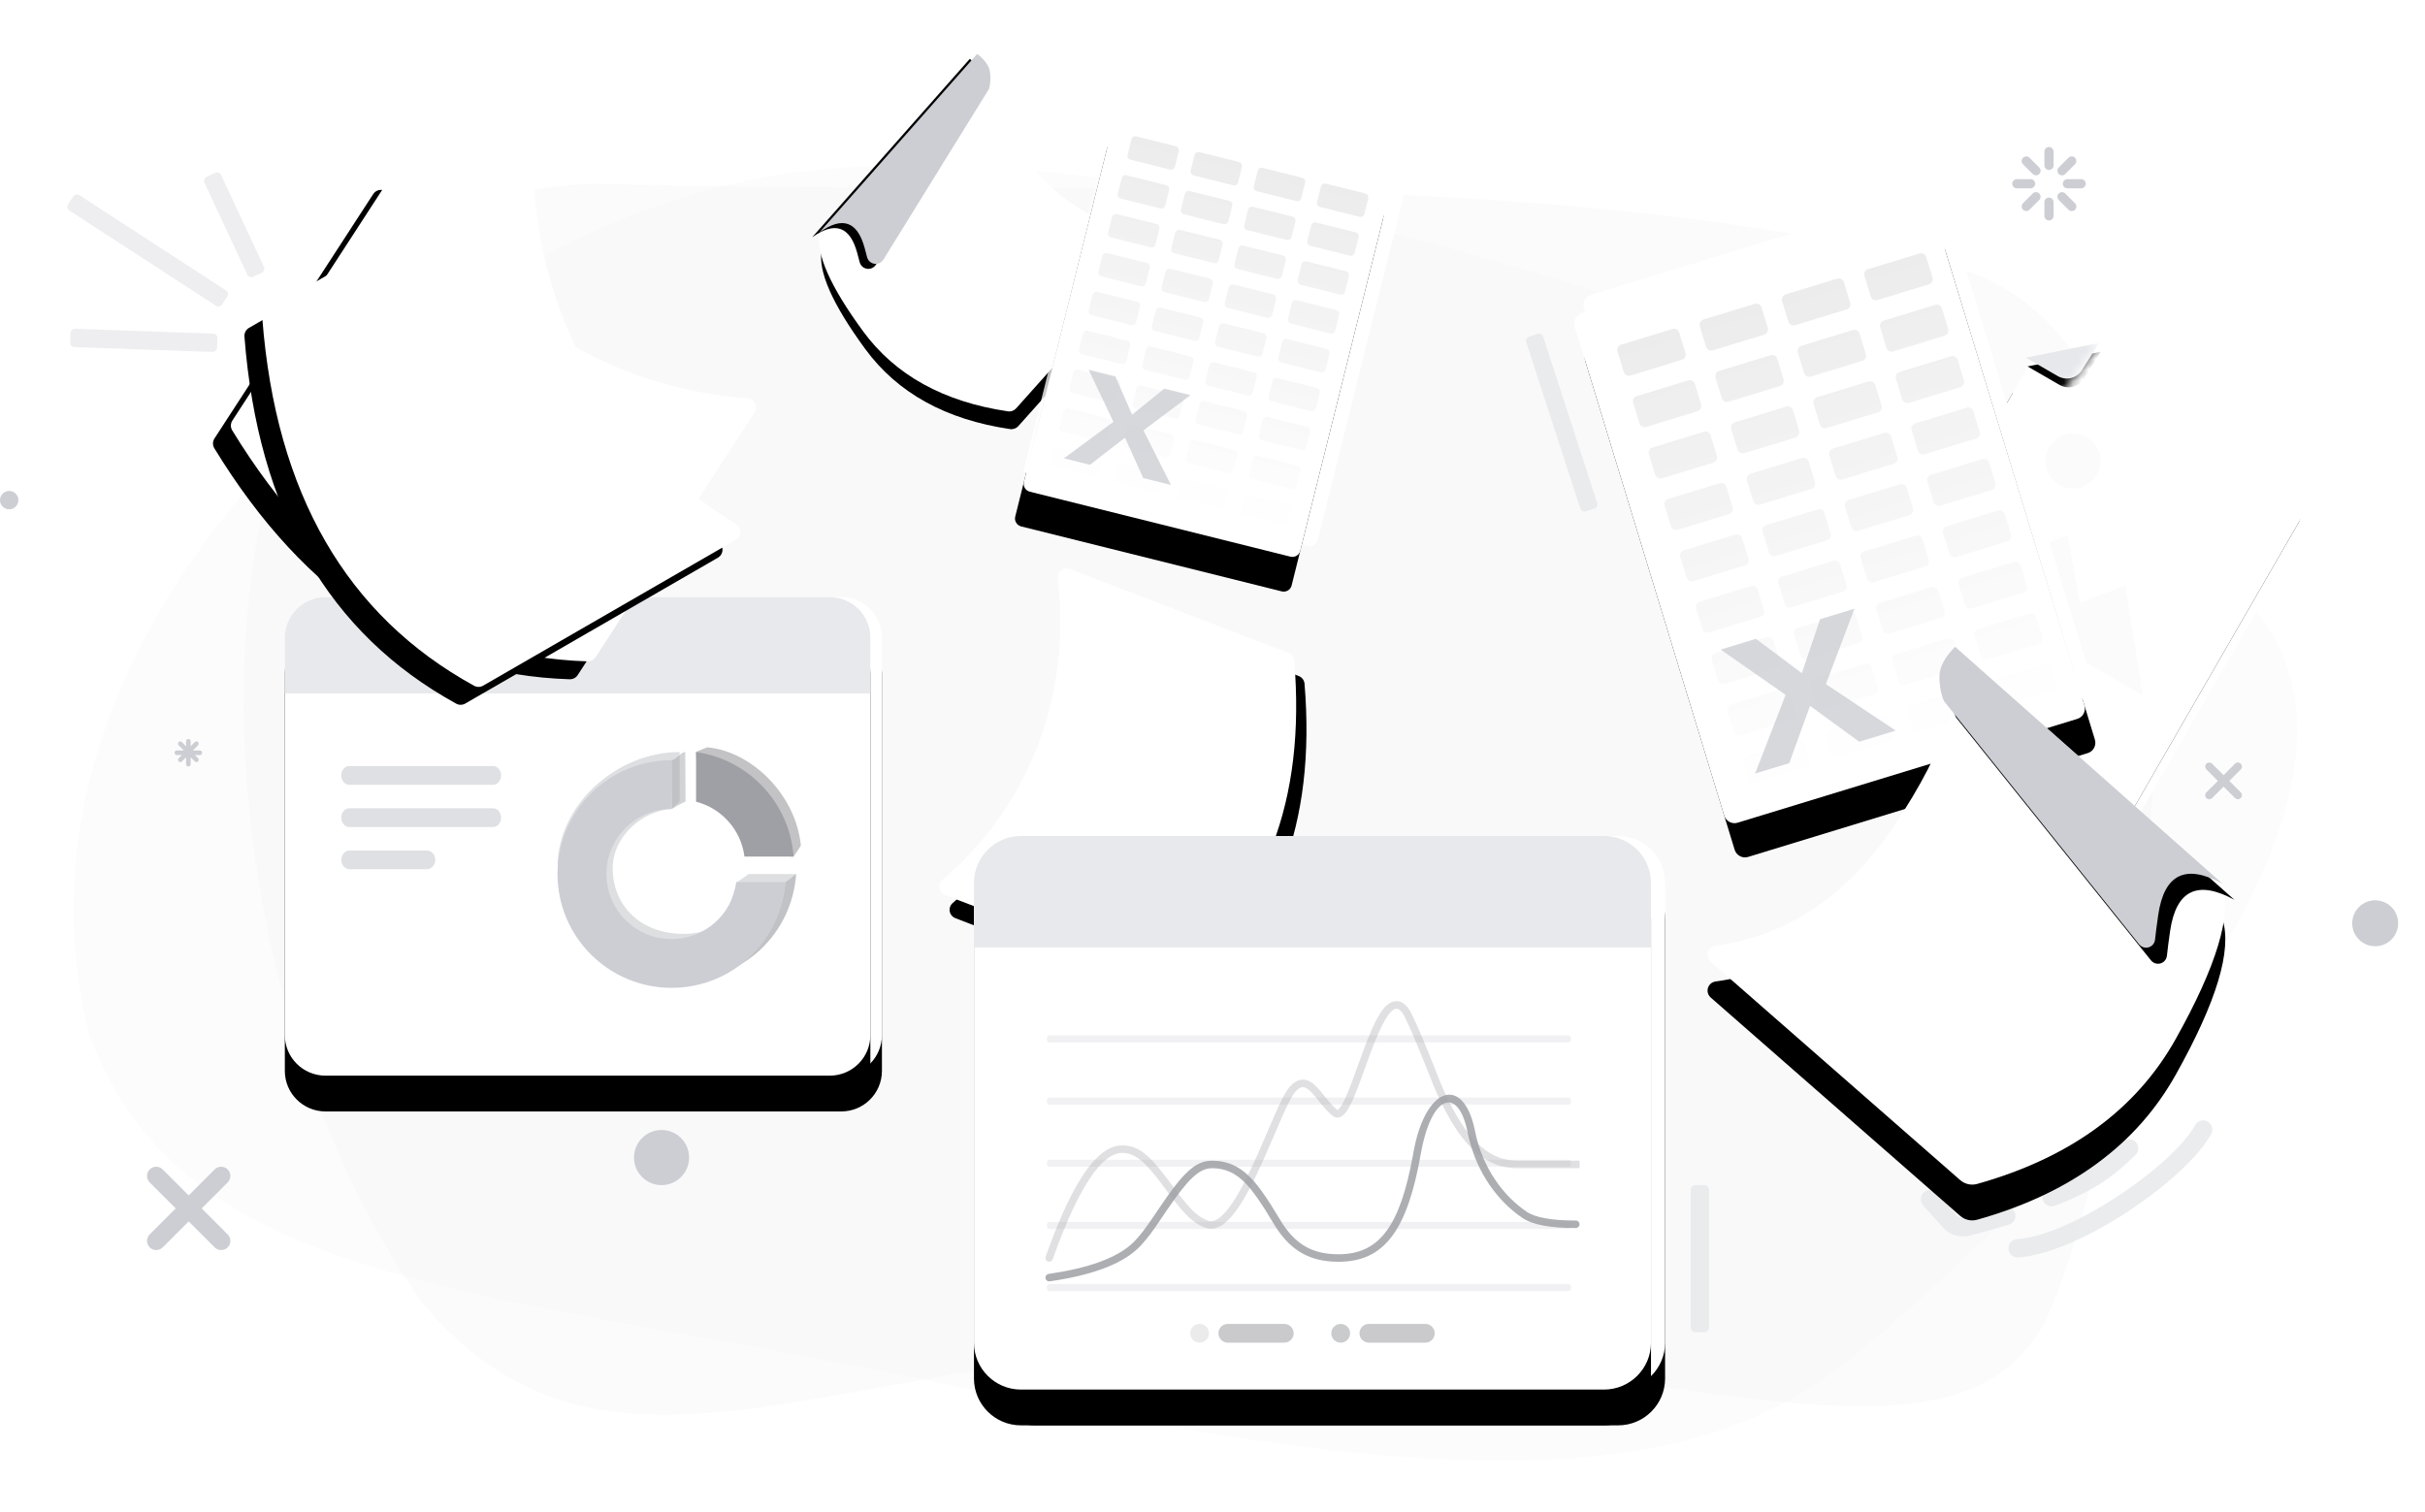 <?xml version="1.0" encoding="UTF-8"?>
<svg width="271px" height="169px" viewBox="0 0 271 169" version="1.1" xmlns="http://www.w3.org/2000/svg" xmlns:xlink="http://www.w3.org/1999/xlink">
    <defs>
        <path d="M21.555,2.86 L41.679,20.666 C42.403,22.936 41.242,26.792 38.194,32.234 C35.222,37.541 30.23,41.159 23.218,43.088 C22.886,43.18 22.529,43.098 22.269,42.871 L2.723,25.761 C2.638,25.686 2.629,25.556 2.704,25.471 C2.739,25.43 2.789,25.405 2.842,25.401 C8.709,24.938 13.518,21.895 17.268,16.273 C21.122,10.494 22.552,6.023 21.555,2.86 Z" id="path-1"></path>
        <filter x="-10.2%" y="-5.0%" width="120.4%" height="119.9%" filterUnits="objectBoundingBox" id="filter-2">
            <feOffset dx="0" dy="2" in="SourceAlpha" result="shadowOffsetOuter1"></feOffset>
            <feGaussianBlur stdDeviation="1" in="shadowOffsetOuter1" result="shadowBlurOuter1"></feGaussianBlur>
            <feColorMatrix values="0 0 0 0 0   0 0 0 0 0   0 0 0 0 0  0 0 0 0.05 0" type="matrix" in="shadowBlurOuter1"></feColorMatrix>
        </filter>
        <path d="M20.998,9.405 L41.444,18.62 L41.444,18.62 C41.896,18.993 42.278,19.487 42.591,20.101 C42.904,20.715 42.891,21.55 42.555,22.608 L16.79,15.926 C19.916,16.01 20.986,14.593 20,11.675 C19.876,11.307 19.757,10.967 19.645,10.654 C19.459,10.135 19.729,9.562 20.249,9.376 C20.493,9.288 20.761,9.299 20.998,9.405 Z" id="path-3"></path>
        <filter x="-17.3%" y="-15.0%" width="126.9%" height="139.0%" filterUnits="objectBoundingBox" id="filter-4">
            <feOffset dx="-1" dy="0" in="SourceAlpha" result="shadowOffsetOuter1"></feOffset>
            <feGaussianBlur stdDeviation="1" in="shadowOffsetOuter1" result="shadowBlurOuter1"></feGaussianBlur>
            <feColorMatrix values="0 0 0 0 0   0 0 0 0 0   0 0 0 0 0  0 0 0 0.07 0" type="matrix" in="shadowBlurOuter1"></feColorMatrix>
        </filter>
        <path d="M2.087,1.852 L32.099,1.852 C32.602,1.852 33.009,2.256 33.009,2.754 L33.009,45.105 C33.009,45.602 32.602,46.006 32.099,46.006 L2.087,46.006 C1.585,46.006 1.177,45.602 1.177,45.105 L1.177,2.754 C1.177,2.256 1.585,1.852 2.087,1.852 Z" id="path-5"></path>
        <filter x="-48.7%" y="-26.0%" width="197.4%" height="170.2%" filterUnits="objectBoundingBox" id="filter-6">
            <feOffset dx="0" dy="4" in="SourceAlpha" result="shadowOffsetOuter1"></feOffset>
            <feGaussianBlur stdDeviation="4.5" in="shadowOffsetOuter1" result="shadowBlurOuter1"></feGaussianBlur>
            <feColorMatrix values="0 0 0 0 0   0 0 0 0 0   0 0 0 0 0  0 0 0 0.07 0" type="matrix" in="shadowBlurOuter1"></feColorMatrix>
        </filter>
        <linearGradient x1="50%" y1="1%" x2="50%" y2="99.324%" id="linearGradient-7">
            <stop stop-color="#FFFFFF" stop-opacity="0" offset="0%"></stop>
            <stop stop-color="#FFFFFF" offset="100%"></stop>
        </linearGradient>
        <linearGradient x1="50%" y1="0%" x2="50%" y2="100%" id="linearGradient-8">
            <stop stop-color="#FFFFFF" offset="0%"></stop>
            <stop stop-color="#FFFFFF" offset="100%"></stop>
        </linearGradient>
        <path d="M115.895,67.77 L142.072,67.77 C142.624,67.77 143.072,68.218 143.072,68.77 C143.072,68.931 143.033,69.09 142.959,69.232 C139.889,75.122 138.354,81.215 138.354,87.511 C138.354,93.776 139.874,99.71 142.914,105.312 C143.177,105.798 142.997,106.405 142.512,106.668 C142.365,106.748 142.201,106.789 142.035,106.789 L115.828,106.789 C115.479,106.789 115.155,106.608 114.974,106.31 C111.571,100.73 109.87,94.779 109.87,88.457 C109.87,82.123 111.578,75.415 114.995,68.335 C115.162,67.99 115.512,67.77 115.895,67.77 Z" id="path-9"></path>
        <filter x="-35.4%" y="-20.5%" width="157.0%" height="151.3%" filterUnits="objectBoundingBox" id="filter-10">
            <feOffset dx="-2" dy="2" in="SourceAlpha" result="shadowOffsetOuter1"></feOffset>
            <feGaussianBlur stdDeviation="3" in="shadowOffsetOuter1" result="shadowBlurOuter1"></feGaussianBlur>
            <feColorMatrix values="0 0 0 0 0   0 0 0 0 0   0 0 0 0 0  0 0 0 0.05 0" type="matrix" in="shadowBlurOuter1"></feColorMatrix>
        </filter>
        <path d="M5.837,0 L62.183,0 C64.693,0 66.727,2.029 66.727,4.532 C66.727,7.378 66.727,9.455 66.727,10.764 C66.727,19.326 66.727,32.054 66.727,48.95 C66.727,51.453 64.693,53.482 62.183,53.482 L5.837,53.482 C3.327,53.482 1.293,51.453 1.293,48.95 C1.293,31.903 1.293,19.174 1.293,10.764 C1.293,9.304 1.293,7.227 1.293,4.532 C1.293,2.029 3.327,0 5.837,0 Z" id="path-11"></path>
        <filter x="-23.7%" y="-21.5%" width="147.4%" height="158.0%" filterUnits="objectBoundingBox" id="filter-12">
            <feOffset dx="0" dy="4" in="SourceAlpha" result="shadowOffsetOuter1"></feOffset>
            <feGaussianBlur stdDeviation="4.5" in="shadowOffsetOuter1" result="shadowBlurOuter1"></feGaussianBlur>
            <feColorMatrix values="0 0 0 0 0   0 0 0 0 0   0 0 0 0 0  0 0 0 0.07 0" type="matrix" in="shadowBlurOuter1"></feColorMatrix>
        </filter>
        <path d="M4.544,0 L60.891,0 C63.4,0 65.435,2.029 65.435,4.532 C65.435,7.378 65.435,9.455 65.435,10.764 C65.435,19.326 65.435,32.054 65.435,48.95 C65.435,51.453 63.4,53.482 60.891,53.482 L4.544,53.482 C2.034,53.482 0,51.453 0,48.95 C0,31.903 0,19.174 0,10.764 C0,9.304 0,7.227 0,4.532 C0,2.029 2.034,0 4.544,0 Z" id="path-13"></path>
        <filter x="-23.7%" y="-21.5%" width="147.4%" height="158.0%" filterUnits="objectBoundingBox" id="filter-14">
            <feOffset dx="0" dy="4" in="SourceAlpha" result="shadowOffsetOuter1"></feOffset>
            <feGaussianBlur stdDeviation="4.5" in="shadowOffsetOuter1" result="shadowBlurOuter1"></feGaussianBlur>
            <feColorMatrix values="0 0 0 0 0   0 0 0 0 0   0 0 0 0 0  0 0 0 0.07 0" type="matrix" in="shadowBlurOuter1"></feColorMatrix>
        </filter>
        <path d="M7.431,1.15 L34.178,1.15 C35.283,1.15 36.178,2.045 36.178,3.15 L36.178,47.41 C36.178,48.515 35.283,49.41 34.178,49.41 L3.266,49.41 C2.162,49.41 1.266,48.515 1.266,47.41 L1.266,6.621 L1.266,6.621 L7.431,1.15 Z" id="path-15"></path>
        <filter x="-44.4%" y="-23.8%" width="188.8%" height="164.2%" filterUnits="objectBoundingBox" id="filter-17">
            <feOffset dx="0" dy="4" in="SourceAlpha" result="shadowOffsetOuter1"></feOffset>
            <feGaussianBlur stdDeviation="4.5" in="shadowOffsetOuter1" result="shadowBlurOuter1"></feGaussianBlur>
            <feColorMatrix values="0 0 0 0 0   0 0 0 0 0   0 0 0 0 0  0 0 0 0.07 0" type="matrix" in="shadowBlurOuter1"></feColorMatrix>
        </filter>
        <path d="M6.049,4.434 L9.168,7.145 L9.168,7.145 L0.827,7.191 L3.277,4.575 C4.013,3.791 5.237,3.728 6.049,4.434 Z" id="path-18"></path>
        <filter x="-6.0%" y="-18.1%" width="112.0%" height="130.5%" filterUnits="objectBoundingBox" id="filter-19">
            <feOffset dx="0" dy="-1" in="SourceAlpha" result="shadowOffsetOuter1"></feOffset>
            <feColorMatrix values="0 0 0 0 0   0 0 0 0 0   0 0 0 0 0  0 0 0 0.02 0" type="matrix" in="shadowOffsetOuter1"></feColorMatrix>
        </filter>
        <path d="M1.662,2.134 L41.356,2.134 C42.02,2.134 42.558,2.678 42.558,3.349 L42.558,60.474 C42.558,61.145 42.02,61.689 41.356,61.689 L1.662,61.689 C0.997,61.689 0.459,61.145 0.459,60.474 L0.459,3.349 C0.459,2.678 0.997,2.134 1.662,2.134 Z" id="path-20"></path>
        <filter x="-36.8%" y="-19.3%" width="173.6%" height="152.1%" filterUnits="objectBoundingBox" id="filter-21">
            <feOffset dx="0" dy="4" in="SourceAlpha" result="shadowOffsetOuter1"></feOffset>
            <feGaussianBlur stdDeviation="4.5" in="shadowOffsetOuter1" result="shadowBlurOuter1"></feGaussianBlur>
            <feColorMatrix values="0 0 0 0 0   0 0 0 0 0   0 0 0 0 0  0 0 0 0.07 0" type="matrix" in="shadowBlurOuter1"></feColorMatrix>
        </filter>
        <linearGradient x1="50%" y1="1%" x2="50%" y2="99.324%" id="linearGradient-22">
            <stop stop-color="#FFFFFF" stop-opacity="0" offset="0%"></stop>
            <stop stop-color="#FFFFFF" offset="100%"></stop>
        </linearGradient>
        <path d="M6.83,0 L71.981,0 C74.883,0 77.235,2.348 77.235,5.243 C77.235,8.535 77.235,10.938 77.235,12.453 C77.235,22.357 77.235,37.082 77.235,56.628 C77.235,59.524 74.883,61.871 71.981,61.871 L6.83,61.871 C3.929,61.871 1.576,59.524 1.576,56.628 C1.576,36.907 1.576,22.182 1.576,12.453 C1.576,10.763 1.576,8.36 1.576,5.243 C1.576,2.348 3.929,0 6.83,0 Z" id="path-23"></path>
        <filter x="-20.5%" y="-18.6%" width="141.0%" height="150.1%" filterUnits="objectBoundingBox" id="filter-24">
            <feOffset dx="0" dy="4" in="SourceAlpha" result="shadowOffsetOuter1"></feOffset>
            <feGaussianBlur stdDeviation="4.5" in="shadowOffsetOuter1" result="shadowBlurOuter1"></feGaussianBlur>
            <feColorMatrix values="0 0 0 0 0   0 0 0 0 0   0 0 0 0 0  0 0 0 0.07 0" type="matrix" in="shadowBlurOuter1"></feColorMatrix>
        </filter>
        <path d="M5.254,0 L70.405,0 C73.307,0 75.659,2.348 75.659,5.243 C75.659,8.535 75.659,10.938 75.659,12.453 C75.659,22.357 75.659,37.082 75.659,56.628 C75.659,59.524 73.307,61.871 70.405,61.871 L5.254,61.871 C2.352,61.871 0,59.524 0,56.628 C0,36.907 0,22.182 0,12.453 C0,10.763 0,8.36 0,5.243 C0,2.348 2.352,0 5.254,0 Z" id="path-25"></path>
        <filter x="-20.5%" y="-18.6%" width="141.0%" height="150.1%" filterUnits="objectBoundingBox" id="filter-26">
            <feOffset dx="0" dy="4" in="SourceAlpha" result="shadowOffsetOuter1"></feOffset>
            <feGaussianBlur stdDeviation="4.5" in="shadowOffsetOuter1" result="shadowBlurOuter1"></feGaussianBlur>
            <feColorMatrix values="0 0 0 0 0   0 0 0 0 0   0 0 0 0 0  0 0 0 0.07 0" type="matrix" in="shadowBlurOuter1"></feColorMatrix>
        </filter>
        <linearGradient x1="50%" y1="0%" x2="50%" y2="100%" id="linearGradient-27">
            <stop stop-color="#FFFFFF" offset="0%"></stop>
            <stop stop-color="#FFFFFF" offset="100%"></stop>
        </linearGradient>
        <path d="M4.404,29.553 L22.147,2.232 C22.456,1.756 23.092,1.621 23.567,1.93 C23.706,2.02 23.821,2.143 23.903,2.287 C28.007,9.572 33.384,15.374 40.034,19.693 C46.656,23.993 53.97,26.451 61.974,27.067 C62.539,27.111 62.962,27.604 62.919,28.17 C62.906,28.341 62.85,28.506 62.756,28.65 L44.997,55.997 C44.801,56.298 44.463,56.475 44.104,56.465 C35.973,56.21 28.601,53.935 21.986,49.64 C15.36,45.337 9.495,39.006 4.389,30.647 C4.183,30.31 4.189,29.884 4.404,29.553 Z" id="path-28"></path>
        <filter x="-20.4%" y="-14.6%" width="134.1%" height="136.6%" filterUnits="objectBoundingBox" id="filter-29">
            <feOffset dx="-2" dy="2" in="SourceAlpha" result="shadowOffsetOuter1"></feOffset>
            <feGaussianBlur stdDeviation="3" in="shadowOffsetOuter1" result="shadowBlurOuter1"></feGaussianBlur>
            <feColorMatrix values="0 0 0 0 0   0 0 0 0 0   0 0 0 0 0  0 0 0 0.05 0" type="matrix" in="shadowBlurOuter1"></feColorMatrix>
        </filter>
        <linearGradient x1="50%" y1="0%" x2="50%" y2="100%" id="linearGradient-30">
            <stop stop-color="#FFFFFF" offset="0%"></stop>
            <stop stop-color="#FFFFFF" offset="100%"></stop>
        </linearGradient>
        <path d="M8.264,17.191 L36.477,0.902 C36.968,0.619 37.596,0.787 37.879,1.278 C37.962,1.422 38.009,1.583 38.016,1.749 C38.365,10.103 40.522,17.714 44.487,24.58 C48.435,31.419 53.835,36.929 60.688,41.112 C61.172,41.407 61.325,42.039 61.029,42.523 C60.94,42.67 60.815,42.792 60.666,42.878 L32.427,59.181 C32.116,59.361 31.734,59.365 31.419,59.192 C24.291,55.274 18.754,49.9 14.811,43.07 C10.861,36.228 8.508,27.924 7.754,18.159 C7.724,17.765 7.922,17.388 8.264,17.191 Z" id="path-31"></path>
        <filter x="-22.5%" y="-13.7%" width="137.4%" height="134.2%" filterUnits="objectBoundingBox" id="filter-32">
            <feOffset dx="-2" dy="2" in="SourceAlpha" result="shadowOffsetOuter1"></feOffset>
            <feGaussianBlur stdDeviation="3" in="shadowOffsetOuter1" result="shadowBlurOuter1"></feGaussianBlur>
            <feColorMatrix values="0 0 0 0 0   0 0 0 0 0   0 0 0 0 0  0 0 0 0.05 0" type="matrix" in="shadowBlurOuter1"></feColorMatrix>
        </filter>
        <path d="M32.333,4.291 L62.518,30.998 C63.605,34.405 61.863,40.189 57.291,48.351 C52.872,56.241 45.476,61.643 35.104,64.556 C34.435,64.744 33.718,64.581 33.196,64.124 L5.319,39.721 C4.892,39.348 4.849,38.699 5.223,38.272 C5.386,38.086 5.611,37.965 5.857,37.931 C13.939,36.835 20.62,32.328 25.902,24.409 C31.684,15.741 33.827,9.035 32.333,4.291 Z" id="path-33"></path>
        <filter x="-26.8%" y="-19.1%" width="153.6%" height="151.4%" filterUnits="objectBoundingBox" id="filter-34">
            <feOffset dx="0" dy="4" in="SourceAlpha" result="shadowOffsetOuter1"></feOffset>
            <feGaussianBlur stdDeviation="4.5" in="shadowOffsetOuter1" result="shadowBlurOuter1"></feGaussianBlur>
            <feColorMatrix values="0 0 0 0 0   0 0 0 0 0   0 0 0 0 0  0 0 0 0.05 0" type="matrix" in="shadowBlurOuter1"></feColorMatrix>
        </filter>
        <path d="M30.408,13.618 L62.166,27.93 L62.166,27.93 C62.844,28.49 63.417,29.231 63.886,30.151 C64.355,31.072 64.337,32.326 63.832,33.912 L25.185,23.888 C29.874,24.015 31.479,21.89 30,17.512 C29.656,16.496 29.344,15.621 29.063,14.887 C28.866,14.371 29.125,13.793 29.64,13.595 C29.889,13.5 30.166,13.508 30.408,13.618 Z" id="path-35"></path>
        <filter x="-19.2%" y="-22.7%" width="128.2%" height="143.3%" filterUnits="objectBoundingBox" id="filter-36">
            <feOffset dx="-2" dy="-1" in="SourceAlpha" result="shadowOffsetOuter1"></feOffset>
            <feGaussianBlur stdDeviation="1.5" in="shadowOffsetOuter1" result="shadowBlurOuter1"></feGaussianBlur>
            <feColorMatrix values="0 0 0 0 0   0 0 0 0 0   0 0 0 0 0  0 0 0 0.07 0" type="matrix" in="shadowBlurOuter1"></feColorMatrix>
        </filter>
    </defs>
    <g id="In-App-generic-empty-states" stroke="none" stroke-width="1" fill="none" fill-rule="evenodd">
        <g id="Generic-Empty-State_Too-much-data-" transform="translate(-83, -598)">
            <g id="Bright" transform="translate(81, 71)">
                <g id="Too-much-data_M" transform="translate(0, 486)">
                    <g id="Too-much-data_M-drawing" transform="translate(2, 41)">
                        <path d="M68.325,20.556 C118.013,22.037 170.235,18.085 217.723,29.704 C254.6,38.727 238.406,123.416 229.388,145.841 C220.37,168.267 185.008,150.506 139.5,150.506 C93.993,150.506 68.325,170.441 47.358,145.841 C17.02,103.244 18.637,19.074 68.325,20.556 Z" id="Rectangle" fill="#CCCED3" opacity="0.08"></path>
                        <path d="M89.203,19.209 C128.722,14.272 201.44,35.133 245.646,62.706 C279.973,84.116 225.218,137.504 205.553,152.802 C185.888,168.1 154.277,164.86 103.969,154.349 C53.662,143.837 20.626,144.16 10.016,115.755 C-2.131,68.818 49.685,24.146 89.203,19.209 Z" id="Rectangle-Copy" fill="#F1F2F5" opacity="0.22"></path>
                        <g id="Decorations" transform="translate(0, 16.429)">
                            <circle id="Oval" fill="#CCCED3" cx="265.433" cy="86.766" r="2.567"></circle>
                            <circle id="Oval-Copy-2" fill="#CCCED3" cx="146.322" cy="79.002" r="1.54"></circle>
                            <path d="M174.033,20.536 L175.022,20.536 C175.298,20.536 175.522,20.76 175.522,21.036 L175.522,40.573 C175.522,40.849 175.298,41.073 175.022,41.073 L174.033,41.073 C173.756,41.073 173.533,40.849 173.533,40.573 L173.533,21.036 C173.533,20.76 173.756,20.536 174.033,20.536 Z" id="Rectangle-Copy-6" fill="#CCCED3" opacity="0.339" transform="translate(174.527, 30.805) scale(-1, 1) rotate(18) translate(-174.527, -30.805) "></path>
                            <rect id="Rectangle-Copy-5" fill="#CCCED3" opacity="0.339" x="188.935" y="116.031" width="2.054" height="16.429" rx="0.5"></rect>
                            <circle id="Oval-Copy-3" fill="#CCCED3" cx="1.027" cy="39.47" r="1.027"></circle>
                            <circle id="Oval-Copy-4" fill="#CCCED3" cx="208.444" cy="98.575" r="1.027"></circle>
                            <circle id="Oval-Copy" fill="#CCCED3" cx="73.931" cy="112.95" r="3.08"></circle>
                            <g id="corner-llines" opacity="0.34" transform="translate(17.969, 13.862) rotate(-13) translate(-17.969, -13.862) translate(6.161, 3.08)" fill="#CCCED3">
                                <path d="M20.437,1.432 L21.49,1.432 C21.766,1.432 21.99,1.656 21.99,1.932 L21.99,13.254 C21.99,13.53 21.766,13.754 21.49,13.754 L20.437,13.754 C20.16,13.754 19.937,13.53 19.937,13.254 L19.937,1.932 C19.937,1.656 20.16,1.432 20.437,1.432 Z" id="Rectangle-Copy" transform="translate(20.963, 7.593) rotate(-12) translate(-20.963, -7.593) "></path>
                                <path d="M10.368,-2.054 L11.422,-2.054 C11.698,-2.054 11.922,-1.83 11.922,-1.554 L11.922,17.983 C11.922,18.259 11.698,18.483 11.422,18.483 L10.368,18.483 C10.092,18.483 9.868,18.259 9.868,17.983 L9.868,-1.554 C9.868,-1.83 10.092,-2.054 10.368,-2.054 Z" id="Rectangle-Copy-2" transform="translate(10.895, 8.215) rotate(-44) translate(-10.895, -8.215) "></path>
                                <path d="M7.688,9.692 L8.741,9.692 C9.018,9.692 9.241,9.916 9.241,10.192 L9.241,25.621 C9.241,25.897 9.018,26.121 8.741,26.121 L7.688,26.121 C7.412,26.121 7.188,25.897 7.188,25.621 L7.188,10.192 C7.188,9.916 7.412,9.692 7.688,9.692 Z" id="Rectangle-Copy-4" transform="translate(8.215, 17.906) rotate(-75) translate(-8.215, -17.906) "></path>
                            </g>
                            <path d="M16.73,114.278 C17.1,113.908 17.682,113.879 18.085,114.192 L18.182,114.278 L21.086,117.181 L23.991,114.278 C24.392,113.877 25.042,113.877 25.443,114.278 C25.844,114.679 25.844,115.329 25.443,115.73 L22.539,118.634 L25.443,121.538 C25.813,121.909 25.841,122.491 25.528,122.894 L25.443,122.991 C25.073,123.361 24.49,123.389 24.087,123.076 L23.991,122.991 L21.086,120.087 L18.182,122.991 C17.781,123.392 17.131,123.392 16.73,122.991 C16.329,122.59 16.329,121.939 16.73,121.538 L19.633,118.634 L16.73,115.73 C16.36,115.36 16.331,114.777 16.644,114.374 L16.73,114.278 Z" id="Path" fill="#CCCED3"></path>
                            <path d="M250.411,68.93 C250.588,69.106 250.588,69.393 250.411,69.57 L249.13,70.851 L250.411,72.131 C250.566,72.286 250.586,72.525 250.469,72.701 L250.411,72.772 C250.257,72.926 250.018,72.946 249.842,72.83 L249.771,72.772 L248.49,71.49 L247.21,72.772 C247.033,72.948 246.746,72.948 246.569,72.772 C246.393,72.595 246.393,72.308 246.569,72.131 L247.851,70.851 L246.569,69.57 C246.415,69.415 246.395,69.176 246.511,69.001 L246.569,68.93 C246.724,68.775 246.963,68.755 247.139,68.872 L247.21,68.93 L248.49,70.211 L249.771,68.93 C249.948,68.753 250.235,68.753 250.411,68.93 Z" id="Path" fill="#CCCED3"></path>
                            <path d="M21.05,66.167 C21.192,66.167 21.307,66.282 21.307,66.424 L21.307,66.977 L21.77,66.514 C21.87,66.415 22.031,66.415 22.13,66.514 C22.23,66.614 22.23,66.775 22.13,66.875 L21.554,67.45 L22.333,67.45 C22.461,67.45 22.567,67.544 22.587,67.666 L22.59,67.707 C22.59,67.836 22.495,67.943 22.371,67.961 L22.333,67.964 L21.779,67.964 L22.13,68.315 C22.22,68.405 22.229,68.544 22.157,68.644 L22.13,68.675 C22.041,68.765 21.901,68.774 21.802,68.702 L21.77,68.675 L21.307,68.212 L21.307,68.991 C21.307,69.132 21.192,69.247 21.05,69.247 C20.908,69.247 20.793,69.132 20.793,68.991 L20.793,68.212 L20.329,68.675 C20.23,68.775 20.069,68.775 19.969,68.675 C19.87,68.576 19.87,68.415 19.969,68.315 L20.321,67.964 L19.766,67.964 C19.639,67.964 19.533,67.871 19.513,67.749 L19.51,67.707 C19.51,67.578 19.605,67.472 19.728,67.453 L19.766,67.45 L20.545,67.45 L19.969,66.875 C19.88,66.785 19.871,66.645 19.942,66.546 L19.969,66.514 C20.059,66.425 20.198,66.416 20.298,66.487 L20.329,66.514 L20.793,66.978 L20.793,66.424 C20.793,66.282 20.908,66.167 21.05,66.167 Z" id="Path" fill="#CCCED3"></path>
                            <path d="M228.981,5.648 C229.233,5.648 229.443,5.829 229.486,6.069 L229.494,6.161 L229.494,7.701 C229.494,7.985 229.264,8.215 228.981,8.215 C228.729,8.215 228.519,8.033 228.476,7.793 L228.467,7.701 L228.467,6.161 C228.467,5.877 228.697,5.648 228.981,5.648 Z M230.725,5.137 L230.796,5.196 L231.885,6.285 C232.086,6.486 232.086,6.811 231.885,7.012 C231.707,7.19 231.43,7.21 231.23,7.071 L231.159,7.012 L230.07,5.922 C229.869,5.722 229.869,5.397 230.07,5.196 C230.226,5.04 230.457,5.006 230.647,5.092 L230.725,5.137 Z M227.892,5.196 C228.07,5.375 228.09,5.651 227.951,5.851 L227.892,5.922 L226.803,7.012 C226.602,7.212 226.277,7.212 226.077,7.012 C225.898,6.833 225.879,6.557 226.017,6.357 L226.077,6.285 L227.166,5.196 C227.366,4.996 227.691,4.996 227.892,5.196 Z M232.575,3.594 C232.858,3.594 233.088,3.824 233.088,4.107 C233.088,4.359 232.907,4.569 232.667,4.612 L232.575,4.621 L231.034,4.621 C230.751,4.621 230.521,4.391 230.521,4.107 C230.521,3.855 230.703,3.646 230.942,3.602 L231.034,3.594 L232.575,3.594 Z M226.927,3.594 C227.211,3.594 227.441,3.824 227.441,4.107 C227.441,4.359 227.259,4.569 227.019,4.612 L226.927,4.621 L225.387,4.621 C225.103,4.621 224.874,4.391 224.874,4.107 C224.874,3.855 225.055,3.646 225.295,3.602 L225.387,3.594 L226.927,3.594 Z M226.732,1.144 L226.803,1.203 L227.892,2.292 C228.092,2.493 228.092,2.818 227.892,3.018 C227.714,3.196 227.437,3.216 227.237,3.078 L227.166,3.018 L226.077,1.929 C225.876,1.729 225.876,1.403 226.077,1.203 C226.233,1.047 226.464,1.012 226.653,1.099 L226.732,1.144 Z M231.885,1.203 C232.063,1.381 232.083,1.658 231.945,1.858 L231.885,1.929 L230.796,3.018 C230.596,3.219 230.27,3.219 230.07,3.018 C229.892,2.84 229.872,2.563 230.011,2.363 L230.07,2.292 L231.159,1.203 C231.36,1.002 231.685,1.002 231.885,1.203 Z M228.981,0 C229.233,0 229.443,0.182 229.486,0.421 L229.494,0.513 L229.494,2.054 C229.494,2.337 229.264,2.567 228.981,2.567 C228.729,2.567 228.519,2.385 228.476,2.146 L228.467,2.054 L228.467,0.513 C228.467,0.23 228.697,0 228.981,0 Z" id="Combined-Shape-Copy-5" fill="#CCCED3" fill-rule="nonzero"></path>
                            <path d="M246.7,108.922 C247.198,109.194 247.381,109.818 247.109,110.316 C244.347,115.373 232.333,123.705 225.533,124.113 C224.966,124.146 224.48,123.715 224.446,123.149 C224.412,122.583 224.844,122.096 225.41,122.063 C231.47,121.7 242.87,113.793 245.306,109.331 C245.578,108.834 246.202,108.651 246.7,108.922 Z M216.347,116.831 L216.439,116.922 L218.643,119.378 C218.902,119.667 219.302,119.785 219.677,119.683 L221.342,119.224 C222.533,118.892 223.387,118.643 223.899,118.478 C224.439,118.305 225.018,118.602 225.191,119.142 C225.365,119.681 225.068,120.26 224.528,120.433 L224.061,120.578 C223.237,120.828 221.958,121.189 220.218,121.664 C219.159,121.953 218.033,121.656 217.256,120.897 L217.114,120.749 L214.911,118.293 C214.532,117.871 214.567,117.222 214.989,116.843 C215.346,116.523 215.866,116.499 216.247,116.754 L216.347,116.831 Z M238.662,111.203 C239.06,111.607 239.055,112.257 238.651,112.655 C235.94,115.325 233.725,116.765 229.63,118.338 C229.1,118.541 228.506,118.276 228.303,117.747 C228.1,117.218 228.364,116.624 228.894,116.42 C232.722,114.95 234.698,113.666 237.21,111.192 C237.614,110.794 238.264,110.799 238.662,111.203 Z" id="Shape" fill="#E7E9EB" fill-rule="nonzero" opacity="0.848"></path>
                        </g>
                        <g id="doc" transform="translate(109.87, 26.697) scale(-1, 1) rotate(7) translate(-109.87, -26.697) translate(86.253, 3.08)">
                            <g id="Rectangle-Copy-11">
                                <use fill="black" fill-opacity="1" filter="url(#filter-2)" xlink:href="#path-1"></use>
                                <use fill="#FFFFFF" fill-rule="evenodd" xlink:href="#path-1"></use>
                            </g>
                            <g id="Rectangle-Copy-12" transform="translate(29.803, 15.308) scale(-1, -1) rotate(27) translate(-29.803, -15.308) ">
                                <use fill="black" fill-opacity="1" filter="url(#filter-4)" xlink:href="#path-3"></use>
                                <use fill="#CCCED3" fill-rule="evenodd" xlink:href="#path-3"></use>
                            </g>
                        </g>
                        <g id="Excel-Copy" transform="translate(135.54, 36.452) rotate(14) translate(-135.54, -36.452) translate(118.084, 13.349)">
                            <path d="M3.694,0.213 L33.707,0.213 C34.209,0.213 34.616,0.616 34.616,1.114 L34.616,43.465 C34.616,43.963 34.209,44.366 33.707,44.366 L3.694,44.366 C3.192,44.366 2.785,43.963 2.785,43.465 L2.785,1.114 C2.785,0.616 3.192,0.213 3.694,0.213 Z" id="Rectangle" fill="#FFFFFF"></path>
                            <g id="Rectangle">
                                <use fill="black" fill-opacity="1" filter="url(#filter-6)" xlink:href="#path-5"></use>
                                <use fill="#FFFFFF" fill-rule="evenodd" xlink:href="#path-5"></use>
                            </g>
                            <g id="List" transform="translate(0.843, 1.908)">
                                <path d="M17.735,2.687 L22.282,2.687 C22.533,2.687 22.737,2.888 22.737,3.135 L22.737,4.927 C22.737,5.174 22.533,5.374 22.282,5.374 L17.735,5.374 C17.484,5.374 17.28,5.174 17.28,4.927 L17.28,3.135 C17.28,2.888 17.484,2.687 17.735,2.687 Z" id="Rectangle" fill="#EBEBEC"></path>
                                <path d="M3.183,2.687 L7.73,2.687 C7.982,2.687 8.185,2.888 8.185,3.135 L8.185,4.927 C8.185,5.174 7.982,5.374 7.73,5.374 L3.183,5.374 C2.932,5.374 2.728,5.174 2.728,4.927 L2.728,3.135 C2.728,2.888 2.932,2.687 3.183,2.687 Z" id="Rectangle-Copy-8" fill="#EBEBEC"></path>
                                <path d="M25.01,2.687 L29.558,2.687 C29.809,2.687 30.012,2.888 30.012,3.135 L30.012,4.927 C30.012,5.174 29.809,5.374 29.558,5.374 L25.01,5.374 C24.759,5.374 24.556,5.174 24.556,4.927 L24.556,3.135 C24.556,2.888 24.759,2.687 25.01,2.687 Z" id="Rectangle-Copy-7" fill="#EBEBEC"></path>
                                <path d="M10.459,2.687 L15.006,2.687 C15.257,2.687 15.461,2.888 15.461,3.135 L15.461,4.927 C15.461,5.174 15.257,5.374 15.006,5.374 L10.459,5.374 C10.208,5.374 10.004,5.174 10.004,4.927 L10.004,3.135 C10.004,2.888 10.208,2.687 10.459,2.687 Z" id="Rectangle-Copy-9" fill="#EBEBEC"></path>
                                <path d="M17.735,7.166 L22.282,7.166 C22.533,7.166 22.737,7.366 22.737,7.614 L22.737,9.405 C22.737,9.653 22.533,9.853 22.282,9.853 L17.735,9.853 C17.484,9.853 17.28,9.653 17.28,9.405 L17.28,7.614 C17.28,7.366 17.484,7.166 17.735,7.166 Z" id="Rectangle" fill="#EBEBEC"></path>
                                <path d="M3.183,7.166 L7.73,7.166 C7.982,7.166 8.185,7.366 8.185,7.614 L8.185,9.405 C8.185,9.653 7.982,9.853 7.73,9.853 L3.183,9.853 C2.932,9.853 2.728,9.653 2.728,9.405 L2.728,7.614 C2.728,7.366 2.932,7.166 3.183,7.166 Z" id="Rectangle-Copy-8" fill="#EBEBEC"></path>
                                <path d="M25.01,7.166 L29.558,7.166 C29.809,7.166 30.012,7.366 30.012,7.614 L30.012,9.405 C30.012,9.653 29.809,9.853 29.558,9.853 L25.01,9.853 C24.759,9.853 24.556,9.653 24.556,9.405 L24.556,7.614 C24.556,7.366 24.759,7.166 25.01,7.166 Z" id="Rectangle-Copy-7" fill="#EBEBEC"></path>
                                <path d="M10.459,7.166 L15.006,7.166 C15.257,7.166 15.461,7.366 15.461,7.614 L15.461,9.405 C15.461,9.653 15.257,9.853 15.006,9.853 L10.459,9.853 C10.208,9.853 10.004,9.653 10.004,9.405 L10.004,7.614 C10.004,7.366 10.208,7.166 10.459,7.166 Z" id="Rectangle-Copy-9" fill="#EBEBEC"></path>
                                <path d="M17.735,11.645 L22.282,11.645 C22.533,11.645 22.737,11.845 22.737,12.092 L22.737,13.884 C22.737,14.131 22.533,14.332 22.282,14.332 L17.735,14.332 C17.484,14.332 17.28,14.131 17.28,13.884 L17.28,12.092 C17.28,11.845 17.484,11.645 17.735,11.645 Z" id="Rectangle" fill="#EBEBEC"></path>
                                <path d="M3.183,11.645 L7.73,11.645 C7.982,11.645 8.185,11.845 8.185,12.092 L8.185,13.884 C8.185,14.131 7.982,14.332 7.73,14.332 L3.183,14.332 C2.932,14.332 2.728,14.131 2.728,13.884 L2.728,12.092 C2.728,11.845 2.932,11.645 3.183,11.645 Z" id="Rectangle-Copy-8" fill="#EBEBEC"></path>
                                <path d="M25.01,11.645 L29.558,11.645 C29.809,11.645 30.012,11.845 30.012,12.092 L30.012,13.884 C30.012,14.131 29.809,14.332 29.558,14.332 L25.01,14.332 C24.759,14.332 24.556,14.131 24.556,13.884 L24.556,12.092 C24.556,11.845 24.759,11.645 25.01,11.645 Z" id="Rectangle-Copy-7" fill="#EBEBEC"></path>
                                <path d="M10.459,11.645 L15.006,11.645 C15.257,11.645 15.461,11.845 15.461,12.092 L15.461,13.884 C15.461,14.131 15.257,14.332 15.006,14.332 L10.459,14.332 C10.208,14.332 10.004,14.131 10.004,13.884 L10.004,12.092 C10.004,11.845 10.208,11.645 10.459,11.645 Z" id="Rectangle-Copy-9" fill="#EBEBEC"></path>
                                <path d="M17.735,16.123 L22.282,16.123 C22.533,16.123 22.737,16.324 22.737,16.571 L22.737,18.363 C22.737,18.61 22.533,18.81 22.282,18.81 L17.735,18.81 C17.484,18.81 17.28,18.61 17.28,18.363 L17.28,16.571 C17.28,16.324 17.484,16.123 17.735,16.123 Z" id="Rectangle" fill="#EBEBEC"></path>
                                <path d="M3.183,16.123 L7.73,16.123 C7.982,16.123 8.185,16.324 8.185,16.571 L8.185,18.363 C8.185,18.61 7.982,18.81 7.73,18.81 L3.183,18.81 C2.932,18.81 2.728,18.61 2.728,18.363 L2.728,16.571 C2.728,16.324 2.932,16.123 3.183,16.123 Z" id="Rectangle-Copy-8" fill="#EBEBEC"></path>
                                <path d="M25.01,16.123 L29.558,16.123 C29.809,16.123 30.012,16.324 30.012,16.571 L30.012,18.363 C30.012,18.61 29.809,18.81 29.558,18.81 L25.01,18.81 C24.759,18.81 24.556,18.61 24.556,18.363 L24.556,16.571 C24.556,16.324 24.759,16.123 25.01,16.123 Z" id="Rectangle-Copy-7" fill="#EBEBEC"></path>
                                <path d="M10.459,16.123 L15.006,16.123 C15.257,16.123 15.461,16.324 15.461,16.571 L15.461,18.363 C15.461,18.61 15.257,18.81 15.006,18.81 L10.459,18.81 C10.208,18.81 10.004,18.61 10.004,18.363 L10.004,16.571 C10.004,16.324 10.208,16.123 10.459,16.123 Z" id="Rectangle-Copy-9" fill="#EBEBEC"></path>
                                <path d="M17.735,20.602 L22.282,20.602 C22.533,20.602 22.737,20.802 22.737,21.05 L22.737,22.841 C22.737,23.089 22.533,23.289 22.282,23.289 L17.735,23.289 C17.484,23.289 17.28,23.089 17.28,22.841 L17.28,21.05 C17.28,20.802 17.484,20.602 17.735,20.602 Z" id="Rectangle" fill="#EBEBEC"></path>
                                <path d="M3.183,20.602 L7.73,20.602 C7.982,20.602 8.185,20.802 8.185,21.05 L8.185,22.841 C8.185,23.089 7.982,23.289 7.73,23.289 L3.183,23.289 C2.932,23.289 2.728,23.089 2.728,22.841 L2.728,21.05 C2.728,20.802 2.932,20.602 3.183,20.602 Z" id="Rectangle-Copy-8" fill="#EBEBEC"></path>
                                <path d="M25.01,20.602 L29.558,20.602 C29.809,20.602 30.012,20.802 30.012,21.05 L30.012,22.841 C30.012,23.089 29.809,23.289 29.558,23.289 L25.01,23.289 C24.759,23.289 24.556,23.089 24.556,22.841 L24.556,21.05 C24.556,20.802 24.759,20.602 25.01,20.602 Z" id="Rectangle-Copy-7" fill="#EBEBEC"></path>
                                <path d="M10.459,20.602 L15.006,20.602 C15.257,20.602 15.461,20.802 15.461,21.05 L15.461,22.841 C15.461,23.089 15.257,23.289 15.006,23.289 L10.459,23.289 C10.208,23.289 10.004,23.089 10.004,22.841 L10.004,21.05 C10.004,20.802 10.208,20.602 10.459,20.602 Z" id="Rectangle-Copy-9" fill="#EBEBEC"></path>
                                <path d="M17.735,25.081 L22.282,25.081 C22.533,25.081 22.737,25.281 22.737,25.528 L22.737,27.32 C22.737,27.567 22.533,27.768 22.282,27.768 L17.735,27.768 C17.484,27.768 17.28,27.567 17.28,27.32 L17.28,25.528 C17.28,25.281 17.484,25.081 17.735,25.081 Z" id="Rectangle" fill="#EBEBEC"></path>
                                <path d="M3.183,25.081 L7.73,25.081 C7.982,25.081 8.185,25.281 8.185,25.528 L8.185,27.32 C8.185,27.567 7.982,27.768 7.73,27.768 L3.183,27.768 C2.932,27.768 2.728,27.567 2.728,27.32 L2.728,25.528 C2.728,25.281 2.932,25.081 3.183,25.081 Z" id="Rectangle-Copy-8" fill="#EBEBEC"></path>
                                <path d="M25.01,25.081 L29.558,25.081 C29.809,25.081 30.012,25.281 30.012,25.528 L30.012,27.32 C30.012,27.567 29.809,27.768 29.558,27.768 L25.01,27.768 C24.759,27.768 24.556,27.567 24.556,27.32 L24.556,25.528 C24.556,25.281 24.759,25.081 25.01,25.081 Z" id="Rectangle-Copy-7" fill="#EBEBEC"></path>
                                <path d="M10.459,25.081 L15.006,25.081 C15.257,25.081 15.461,25.281 15.461,25.528 L15.461,27.32 C15.461,27.567 15.257,27.768 15.006,27.768 L10.459,27.768 C10.208,27.768 10.004,27.567 10.004,27.32 L10.004,25.528 C10.004,25.281 10.208,25.081 10.459,25.081 Z" id="Rectangle-Copy-9" fill="#EBEBEC"></path>
                                <path d="M17.735,29.559 L22.282,29.559 C22.533,29.559 22.737,29.76 22.737,30.007 L22.737,31.799 C22.737,32.046 22.533,32.247 22.282,32.247 L17.735,32.247 C17.484,32.247 17.28,32.046 17.28,31.799 L17.28,30.007 C17.28,29.76 17.484,29.559 17.735,29.559 Z" id="Rectangle" fill="#EBEBEC"></path>
                                <path d="M3.183,29.559 L7.73,29.559 C7.982,29.559 8.185,29.76 8.185,30.007 L8.185,31.799 C8.185,32.046 7.982,32.247 7.73,32.247 L3.183,32.247 C2.932,32.247 2.728,32.046 2.728,31.799 L2.728,30.007 C2.728,29.76 2.932,29.559 3.183,29.559 Z" id="Rectangle-Copy-8" fill="#EBEBEC"></path>
                                <path d="M25.01,29.559 L29.558,29.559 C29.809,29.559 30.012,29.76 30.012,30.007 L30.012,31.799 C30.012,32.046 29.809,32.247 29.558,32.247 L25.01,32.247 C24.759,32.247 24.556,32.046 24.556,31.799 L24.556,30.007 C24.556,29.76 24.759,29.559 25.01,29.559 Z" id="Rectangle-Copy-7" fill="#EBEBEC"></path>
                                <path d="M10.459,29.559 L15.006,29.559 C15.257,29.559 15.461,29.76 15.461,30.007 L15.461,31.799 C15.461,32.046 15.257,32.247 15.006,32.247 L10.459,32.247 C10.208,32.247 10.004,32.046 10.004,31.799 L10.004,30.007 C10.004,29.76 10.208,29.559 10.459,29.559 Z" id="Rectangle-Copy-9" fill="#EBEBEC"></path>
                                <path d="M17.735,34.038 L22.282,34.038 C22.533,34.038 22.737,34.239 22.737,34.486 L22.737,36.277 C22.737,36.525 22.533,36.725 22.282,36.725 L17.735,36.725 C17.484,36.725 17.28,36.525 17.28,36.277 L17.28,34.486 C17.28,34.239 17.484,34.038 17.735,34.038 Z" id="Rectangle" fill="#EBEBEC"></path>
                                <path d="M3.183,34.038 L7.73,34.038 C7.982,34.038 8.185,34.239 8.185,34.486 L8.185,36.277 C8.185,36.525 7.982,36.725 7.73,36.725 L3.183,36.725 C2.932,36.725 2.728,36.525 2.728,36.277 L2.728,34.486 C2.728,34.239 2.932,34.038 3.183,34.038 Z" id="Rectangle-Copy-8" fill="#EBEBEC"></path>
                                <path d="M25.01,34.038 L29.558,34.038 C29.809,34.038 30.012,34.239 30.012,34.486 L30.012,36.277 C30.012,36.525 29.809,36.725 29.558,36.725 L25.01,36.725 C24.759,36.725 24.556,36.525 24.556,36.277 L24.556,34.486 C24.556,34.239 24.759,34.038 25.01,34.038 Z" id="Rectangle-Copy-7" fill="#EBEBEC"></path>
                                <path d="M10.459,34.038 L15.006,34.038 C15.257,34.038 15.461,34.239 15.461,34.486 L15.461,36.277 C15.461,36.525 15.257,36.725 15.006,36.725 L10.459,36.725 C10.208,36.725 10.004,36.525 10.004,36.277 L10.004,34.486 C10.004,34.239 10.208,34.038 10.459,34.038 Z" id="Rectangle-Copy-9" fill="#EBEBEC"></path>
                                <path d="M17.735,38.517 L22.282,38.517 C22.533,38.517 22.737,38.717 22.737,38.965 L22.737,40.756 C22.737,41.003 22.533,41.204 22.282,41.204 L17.735,41.204 C17.484,41.204 17.28,41.003 17.28,40.756 L17.28,38.965 C17.28,38.717 17.484,38.517 17.735,38.517 Z" id="Rectangle" fill="#EBEBEC"></path>
                                <path d="M3.183,38.517 L7.73,38.517 C7.982,38.517 8.185,38.717 8.185,38.965 L8.185,40.756 C8.185,41.003 7.982,41.204 7.73,41.204 L3.183,41.204 C2.932,41.204 2.728,41.003 2.728,40.756 L2.728,38.965 C2.728,38.717 2.932,38.517 3.183,38.517 Z" id="Rectangle-Copy-8" fill="#EBEBEC"></path>
                                <path d="M25.01,38.517 L29.558,38.517 C29.809,38.517 30.012,38.717 30.012,38.965 L30.012,40.756 C30.012,41.003 29.809,41.204 29.558,41.204 L25.01,41.204 C24.759,41.204 24.556,41.003 24.556,40.756 L24.556,38.965 C24.556,38.717 24.759,38.517 25.01,38.517 Z" id="Rectangle-Copy-7" fill="#EBEBEC"></path>
                                <path d="M10.459,38.517 L15.006,38.517 C15.257,38.517 15.461,38.717 15.461,38.965 L15.461,40.756 C15.461,41.003 15.257,41.204 15.006,41.204 L10.459,41.204 C10.208,41.204 10.004,41.003 10.004,40.756 L10.004,38.965 C10.004,38.717 10.208,38.517 10.459,38.517 Z" id="Rectangle-Copy-9" fill="#EBEBEC"></path>
                                <polygon id="Rectangle" fill="url(#linearGradient-7)" points="0 0 31.831 0 31.831 42.1 0 42.1"></polygon>
                            </g>
                            <polygon id="X" fill-opacity="0.8" fill="#CCCED3" fill-rule="nonzero" points="7.88 41.462 10.946 37.578 14.013 41.462 17.207 41.462 12.751 36.286 16.891 31.194 13.878 31.194 11.091 34.888 8.249 31.194 5.164 31.194 9.26 36.167 4.885 41.462"></polygon>
                        </g>
                        <g id="Page" transform="translate(126.812, 87.28) scale(-1, 1) rotate(-21) translate(-126.812, -87.28) ">
                            <use fill="black" fill-opacity="1" filter="url(#filter-10)" xlink:href="#path-9"></use>
                            <use fill="url(#linearGradient-8)" fill-rule="evenodd" xlink:href="#path-9"></use>
                        </g>
                        <g id="Doughnut" transform="translate(31.831, 66.743)">
                            <g id="base">
                                <g id="Path">
                                    <use fill="black" fill-opacity="1" filter="url(#filter-12)" xlink:href="#path-11"></use>
                                    <use fill="#FFFFFF" fill-rule="evenodd" xlink:href="#path-11"></use>
                                </g>
                                <g id="Path">
                                    <use fill="black" fill-opacity="1" filter="url(#filter-14)" xlink:href="#path-13"></use>
                                    <use fill="#FFFFFF" fill-rule="evenodd" xlink:href="#path-13"></use>
                                </g>
                                <path d="M4.544,-6.44089226e-15 L60.891,-6.44089226e-15 C63.4,-6.44089226e-15 65.435,2.029 65.435,4.532 L65.435,10.764 L0,10.764 L0,4.532 C0,2.029 2.034,-6.44089226e-15 4.544,-6.44089226e-15 Z" id="Path-Copy" fill="#E8E9EC"></path>
                            </g>
                            <g transform="translate(30.474, 16.779)">
                                <path d="M27.194,10.997 C26.672,11.812 26.4,12.219 26.379,12.219 C25.304,12.219 23.778,11.916 21.801,11.31 C21.428,8.331 19.25,5.911 16.393,5.177 C15.786,3.1 15.482,1.552 15.482,0.533 C15.482,0.504 15.901,0.327 16.74,6.78061775e-14 C21.801,0.49 26.666,5.403 27.194,10.997 Z" id="Path" fill-opacity="0.82" fill="#67696F" opacity="0.485"></path>
                                <path d="M26.379,12.219 L20.89,12.219 C20.518,9.239 18.339,6.82 15.482,6.086 L15.482,0.533 C21.366,1.373 25.954,6.222 26.379,12.219 Z" id="Path" fill="#9EA0A5"></path>
                                <path d="M13.645,0.533 L13.645,6.089 C13.549,6.089 12.75,6.895 12.75,6.895 C9.487,7.093 6.166,9.965 6.166,13.524 C6.166,17.54 9.11,20.856 14.116,20.856 C18.299,20.856 19.174,18.214 20.036,15.074 C20.036,15.074 21.126,14.372 21.345,14.166 C21.345,14.166 23.119,14.166 26.666,14.165 C26.199,20.768 20.851,25.98 14.116,25.98 C7.074,25.98 1.366,20.284 1.366,13.257 C1.366,13.143 -0.003,13.24 -5.29002855e-13,13.128 C0.166,6.274 6.717,0.533 13.645,0.533 Z" id="Path" fill-opacity="0.7" fill="#9EA0A5" opacity="0.485"></path>
                                <path d="M12.762,6.081 L12.734,1.442 C13.242,1.422 13.756,0.533 14.276,0.533 L14.304,6.081 C14.142,6.081 12.789,6.886 12.789,6.886" id="Shape" fill-opacity="0.7" fill="#9EA0A5" opacity="0.653"></path>
                                <path d="M26.665,14.165 C26.198,20.768 20.85,25.98 14.115,25.98 C13.963,25.98 13.811,25.978 13.661,25.972 C20.08,25.746 24.878,21.387 25.468,15.074 L25.995,14.703 L26.665,14.165 Z" id="Path" fill-opacity="0.7" fill="#9EA0A5" opacity="0.653"></path>
                                <path d="M12.75,1.442 L12.75,6.895 C8.726,6.895 5.464,10.15 5.464,14.165 C5.464,18.181 8.726,21.436 12.75,21.436 C16.465,21.436 19.531,18.661 19.979,15.075 L25.468,15.075 C25.001,21.678 19.485,26.889 12.75,26.889 C5.708,26.889 5.57265872e-05,21.193 5.57265872e-05,14.165 C5.57265872e-05,7.138 5.708,1.442 12.75,1.442 Z" id="Path" fill="#CCCED3"></path>
                            </g>
                            <path d="M7.198,23.595 L23.276,23.595 C23.769,23.595 24.169,24.065 24.169,24.644 C24.169,25.223 23.769,25.692 23.276,25.692 L7.198,25.692 C6.705,25.692 6.305,25.223 6.305,24.644 C6.305,24.065 6.705,23.595 7.198,23.595 Z" id="Rectangle" fill="#CCCED3" opacity="0.648"></path>
                            <path d="M7.198,18.876 L23.276,18.876 C23.769,18.876 24.169,19.346 24.169,19.925 C24.169,20.504 23.769,20.973 23.276,20.973 L7.198,20.973 C6.705,20.973 6.305,20.504 6.305,19.925 C6.305,19.346 6.705,18.876 7.198,18.876 Z" id="Rectangle-Copy-3" fill="#CCCED3" opacity="0.648"></path>
                            <path d="M7.26,28.314 L15.858,28.314 C16.385,28.314 16.813,28.784 16.813,29.363 C16.813,29.942 16.385,30.411 15.858,30.411 L7.26,30.411 C6.733,30.411 6.305,29.942 6.305,29.363 C6.305,28.784 6.733,28.314 7.26,28.314 Z" id="Rectangle-Copy-2" fill="#CCCED3" opacity="0.648"></path>
                        </g>
                        <g id="DOC-Copy-2" transform="translate(232.994, 65.406) rotate(30) translate(-232.994, -65.406) translate(213.998, 40.249)">
                            <path d="M8.321,0.636 L35.068,0.636 C36.172,0.636 37.068,1.532 37.068,2.636 L37.068,46.897 C37.068,48.001 36.172,48.897 35.068,48.897 L4.156,48.897 C3.051,48.897 2.156,48.001 2.156,46.897 L2.156,6.108 L2.156,6.108 L8.321,0.636 Z" id="Rectangle" fill="#FFFFFF"></path>
                            <mask id="mask-16" fill="white">
                                <use xlink:href="#path-15"></use>
                            </mask>
                            <g id="Rectangle">
                                <use fill="black" fill-opacity="1" filter="url(#filter-17)" xlink:href="#path-15"></use>
                                <use fill="#FFFFFF" fill-rule="evenodd" xlink:href="#path-15"></use>
                            </g>
                            <g id="Triangle" mask="url(#mask-16)" transform="translate(4.997, 5.18) rotate(139) translate(-4.997, -5.18) ">
                                <use fill="black" fill-opacity="1" filter="url(#filter-19)" xlink:href="#path-18"></use>
                                <use fill="#E7E8EC" fill-rule="evenodd" xlink:href="#path-18"></use>
                            </g>
                            <circle id="Oval" fill="#9EA0A5" opacity="0.206" mask="url(#mask-16)" cx="10.902" cy="13.788" r="3.08"></circle>
                            <polygon id="Path" fill="#9EA0A5" opacity="0.206" mask="url(#mask-16)" points="5.067 32.587 14.554 21.292 19.486 27.165 22.924 22.905 30.737 32.587"></polygon>
                        </g>
                        <g id="Excel" transform="translate(204.828, 56.941) rotate(-17) translate(-204.828, -56.941) translate(182.751, 25.623)">
                            <path d="M3.244,0.47 L42.938,0.47 C43.602,0.47 44.141,1.014 44.141,1.685 L44.141,58.81 C44.141,59.481 43.602,60.025 42.938,60.025 L3.244,60.025 C2.58,60.025 2.041,59.481 2.041,58.81 L2.041,1.685 C2.041,1.014 2.58,0.47 3.244,0.47 Z" id="Rectangle" fill="#FFFFFF"></path>
                            <g id="Rectangle">
                                <use fill="black" fill-opacity="1" filter="url(#filter-21)" xlink:href="#path-20"></use>
                                <use fill="#FFFFFF" fill-rule="evenodd" xlink:href="#path-20"></use>
                            </g>
                            <g id="List" transform="translate(0.609, 3.183)">
                                <path d="M23.456,3.605 L29.47,3.605 C29.802,3.605 30.071,3.874 30.071,4.206 L30.071,6.609 C30.071,6.941 29.802,7.21 29.47,7.21 L23.456,7.21 C23.123,7.21 22.854,6.941 22.854,6.609 L22.854,4.206 C22.854,3.874 23.123,3.605 23.456,3.605 Z" id="Rectangle" fill="#EBEBEC"></path>
                                <path d="M4.21,3.605 L10.224,3.605 C10.556,3.605 10.826,3.874 10.826,4.206 L10.826,6.609 C10.826,6.941 10.556,7.21 10.224,7.21 L4.21,7.21 C3.878,7.21 3.609,6.941 3.609,6.609 L3.609,4.206 C3.609,3.874 3.878,3.605 4.21,3.605 Z" id="Rectangle-Copy-8" fill="#EBEBEC"></path>
                                <path d="M33.078,3.605 L39.093,3.605 C39.425,3.605 39.694,3.874 39.694,4.206 L39.694,6.609 C39.694,6.941 39.425,7.21 39.093,7.21 L33.078,7.21 C32.746,7.21 32.477,6.941 32.477,6.609 L32.477,4.206 C32.477,3.874 32.746,3.605 33.078,3.605 Z" id="Rectangle-Copy-7" fill="#EBEBEC"></path>
                                <path d="M13.833,3.605 L19.847,3.605 C20.179,3.605 20.448,3.874 20.448,4.206 L20.448,6.609 C20.448,6.941 20.179,7.21 19.847,7.21 L13.833,7.21 C13.501,7.21 13.231,6.941 13.231,6.609 L13.231,4.206 C13.231,3.874 13.501,3.605 13.833,3.605 Z" id="Rectangle-Copy-9" fill="#EBEBEC"></path>
                                <path d="M23.456,9.613 L29.47,9.613 C29.802,9.613 30.071,9.882 30.071,10.214 L30.071,12.617 C30.071,12.949 29.802,13.218 29.47,13.218 L23.456,13.218 C23.123,13.218 22.854,12.949 22.854,12.617 L22.854,10.214 C22.854,9.882 23.123,9.613 23.456,9.613 Z" id="Rectangle" fill="#EBEBEC"></path>
                                <path d="M4.21,9.613 L10.224,9.613 C10.556,9.613 10.826,9.882 10.826,10.214 L10.826,12.617 C10.826,12.949 10.556,13.218 10.224,13.218 L4.21,13.218 C3.878,13.218 3.609,12.949 3.609,12.617 L3.609,10.214 C3.609,9.882 3.878,9.613 4.21,9.613 Z" id="Rectangle-Copy-8" fill="#EBEBEC"></path>
                                <path d="M33.078,9.613 L39.093,9.613 C39.425,9.613 39.694,9.882 39.694,10.214 L39.694,12.617 C39.694,12.949 39.425,13.218 39.093,13.218 L33.078,13.218 C32.746,13.218 32.477,12.949 32.477,12.617 L32.477,10.214 C32.477,9.882 32.746,9.613 33.078,9.613 Z" id="Rectangle-Copy-7" fill="#EBEBEC"></path>
                                <path d="M13.833,9.613 L19.847,9.613 C20.179,9.613 20.448,9.882 20.448,10.214 L20.448,12.617 C20.448,12.949 20.179,13.218 19.847,13.218 L13.833,13.218 C13.501,13.218 13.231,12.949 13.231,12.617 L13.231,10.214 C13.231,9.882 13.501,9.613 13.833,9.613 Z" id="Rectangle-Copy-9" fill="#EBEBEC"></path>
                                <path d="M23.456,15.621 L29.47,15.621 C29.802,15.621 30.071,15.89 30.071,16.222 L30.071,18.625 C30.071,18.957 29.802,19.226 29.47,19.226 L23.456,19.226 C23.123,19.226 22.854,18.957 22.854,18.625 L22.854,16.222 C22.854,15.89 23.123,15.621 23.456,15.621 Z" id="Rectangle" fill="#EBEBEC"></path>
                                <path d="M4.21,15.621 L10.224,15.621 C10.556,15.621 10.826,15.89 10.826,16.222 L10.826,18.625 C10.826,18.957 10.556,19.226 10.224,19.226 L4.21,19.226 C3.878,19.226 3.609,18.957 3.609,18.625 L3.609,16.222 C3.609,15.89 3.878,15.621 4.21,15.621 Z" id="Rectangle-Copy-8" fill="#EBEBEC"></path>
                                <path d="M33.078,15.621 L39.093,15.621 C39.425,15.621 39.694,15.89 39.694,16.222 L39.694,18.625 C39.694,18.957 39.425,19.226 39.093,19.226 L33.078,19.226 C32.746,19.226 32.477,18.957 32.477,18.625 L32.477,16.222 C32.477,15.89 32.746,15.621 33.078,15.621 Z" id="Rectangle-Copy-7" fill="#EBEBEC"></path>
                                <path d="M13.833,15.621 L19.847,15.621 C20.179,15.621 20.448,15.89 20.448,16.222 L20.448,18.625 C20.448,18.957 20.179,19.226 19.847,19.226 L13.833,19.226 C13.501,19.226 13.231,18.957 13.231,18.625 L13.231,16.222 C13.231,15.89 13.501,15.621 13.833,15.621 Z" id="Rectangle-Copy-9" fill="#EBEBEC"></path>
                                <path d="M23.456,21.629 L29.47,21.629 C29.802,21.629 30.071,21.898 30.071,22.23 L30.071,24.633 C30.071,24.965 29.802,25.234 29.47,25.234 L23.456,25.234 C23.123,25.234 22.854,24.965 22.854,24.633 L22.854,22.23 C22.854,21.898 23.123,21.629 23.456,21.629 Z" id="Rectangle" fill="#EBEBEC"></path>
                                <path d="M4.21,21.629 L10.224,21.629 C10.556,21.629 10.826,21.898 10.826,22.23 L10.826,24.633 C10.826,24.965 10.556,25.234 10.224,25.234 L4.21,25.234 C3.878,25.234 3.609,24.965 3.609,24.633 L3.609,22.23 C3.609,21.898 3.878,21.629 4.21,21.629 Z" id="Rectangle-Copy-8" fill="#EBEBEC"></path>
                                <path d="M33.078,21.629 L39.093,21.629 C39.425,21.629 39.694,21.898 39.694,22.23 L39.694,24.633 C39.694,24.965 39.425,25.234 39.093,25.234 L33.078,25.234 C32.746,25.234 32.477,24.965 32.477,24.633 L32.477,22.23 C32.477,21.898 32.746,21.629 33.078,21.629 Z" id="Rectangle-Copy-7" fill="#EBEBEC"></path>
                                <path d="M13.833,21.629 L19.847,21.629 C20.179,21.629 20.448,21.898 20.448,22.23 L20.448,24.633 C20.448,24.965 20.179,25.234 19.847,25.234 L13.833,25.234 C13.501,25.234 13.231,24.965 13.231,24.633 L13.231,22.23 C13.231,21.898 13.501,21.629 13.833,21.629 Z" id="Rectangle-Copy-9" fill="#EBEBEC"></path>
                                <path d="M23.456,27.637 L29.47,27.637 C29.802,27.637 30.071,27.906 30.071,28.238 L30.071,30.641 C30.071,30.973 29.802,31.242 29.47,31.242 L23.456,31.242 C23.123,31.242 22.854,30.973 22.854,30.641 L22.854,28.238 C22.854,27.906 23.123,27.637 23.456,27.637 Z" id="Rectangle" fill="#EBEBEC"></path>
                                <path d="M4.21,27.637 L10.224,27.637 C10.556,27.637 10.826,27.906 10.826,28.238 L10.826,30.641 C10.826,30.973 10.556,31.242 10.224,31.242 L4.21,31.242 C3.878,31.242 3.609,30.973 3.609,30.641 L3.609,28.238 C3.609,27.906 3.878,27.637 4.21,27.637 Z" id="Rectangle-Copy-8" fill="#EBEBEC"></path>
                                <path d="M33.078,27.637 L39.093,27.637 C39.425,27.637 39.694,27.906 39.694,28.238 L39.694,30.641 C39.694,30.973 39.425,31.242 39.093,31.242 L33.078,31.242 C32.746,31.242 32.477,30.973 32.477,30.641 L32.477,28.238 C32.477,27.906 32.746,27.637 33.078,27.637 Z" id="Rectangle-Copy-7" fill="#EBEBEC"></path>
                                <path d="M13.833,27.637 L19.847,27.637 C20.179,27.637 20.448,27.906 20.448,28.238 L20.448,30.641 C20.448,30.973 20.179,31.242 19.847,31.242 L13.833,31.242 C13.501,31.242 13.231,30.973 13.231,30.641 L13.231,28.238 C13.231,27.906 13.501,27.637 13.833,27.637 Z" id="Rectangle-Copy-9" fill="#EBEBEC"></path>
                                <path d="M23.456,33.645 L29.47,33.645 C29.802,33.645 30.071,33.914 30.071,34.246 L30.071,36.649 C30.071,36.981 29.802,37.25 29.47,37.25 L23.456,37.25 C23.123,37.25 22.854,36.981 22.854,36.649 L22.854,34.246 C22.854,33.914 23.123,33.645 23.456,33.645 Z" id="Rectangle" fill="#EBEBEC"></path>
                                <path d="M4.21,33.645 L10.224,33.645 C10.556,33.645 10.826,33.914 10.826,34.246 L10.826,36.649 C10.826,36.981 10.556,37.25 10.224,37.25 L4.21,37.25 C3.878,37.25 3.609,36.981 3.609,36.649 L3.609,34.246 C3.609,33.914 3.878,33.645 4.21,33.645 Z" id="Rectangle-Copy-8" fill="#EBEBEC"></path>
                                <path d="M33.078,33.645 L39.093,33.645 C39.425,33.645 39.694,33.914 39.694,34.246 L39.694,36.649 C39.694,36.981 39.425,37.25 39.093,37.25 L33.078,37.25 C32.746,37.25 32.477,36.981 32.477,36.649 L32.477,34.246 C32.477,33.914 32.746,33.645 33.078,33.645 Z" id="Rectangle-Copy-7" fill="#EBEBEC"></path>
                                <path d="M13.833,33.645 L19.847,33.645 C20.179,33.645 20.448,33.914 20.448,34.246 L20.448,36.649 C20.448,36.981 20.179,37.25 19.847,37.25 L13.833,37.25 C13.501,37.25 13.231,36.981 13.231,36.649 L13.231,34.246 C13.231,33.914 13.501,33.645 13.833,33.645 Z" id="Rectangle-Copy-9" fill="#EBEBEC"></path>
                                <path d="M23.456,39.653 L29.47,39.653 C29.802,39.653 30.071,39.922 30.071,40.254 L30.071,42.657 C30.071,42.989 29.802,43.258 29.47,43.258 L23.456,43.258 C23.123,43.258 22.854,42.989 22.854,42.657 L22.854,40.254 C22.854,39.922 23.123,39.653 23.456,39.653 Z" id="Rectangle" fill="#EBEBEC"></path>
                                <path d="M4.21,39.653 L10.224,39.653 C10.556,39.653 10.826,39.922 10.826,40.254 L10.826,42.657 C10.826,42.989 10.556,43.258 10.224,43.258 L4.21,43.258 C3.878,43.258 3.609,42.989 3.609,42.657 L3.609,40.254 C3.609,39.922 3.878,39.653 4.21,39.653 Z" id="Rectangle-Copy-8" fill="#EBEBEC"></path>
                                <path d="M33.078,39.653 L39.093,39.653 C39.425,39.653 39.694,39.922 39.694,40.254 L39.694,42.657 C39.694,42.989 39.425,43.258 39.093,43.258 L33.078,43.258 C32.746,43.258 32.477,42.989 32.477,42.657 L32.477,40.254 C32.477,39.922 32.746,39.653 33.078,39.653 Z" id="Rectangle-Copy-7" fill="#EBEBEC"></path>
                                <path d="M13.833,39.653 L19.847,39.653 C20.179,39.653 20.448,39.922 20.448,40.254 L20.448,42.657 C20.448,42.989 20.179,43.258 19.847,43.258 L13.833,43.258 C13.501,43.258 13.231,42.989 13.231,42.657 L13.231,40.254 C13.231,39.922 13.501,39.653 13.833,39.653 Z" id="Rectangle-Copy-9" fill="#EBEBEC"></path>
                                <path d="M23.456,45.661 L29.47,45.661 C29.802,45.661 30.071,45.93 30.071,46.262 L30.071,48.665 C30.071,48.997 29.802,49.266 29.47,49.266 L23.456,49.266 C23.123,49.266 22.854,48.997 22.854,48.665 L22.854,46.262 C22.854,45.93 23.123,45.661 23.456,45.661 Z" id="Rectangle" fill="#EBEBEC"></path>
                                <path d="M4.21,45.661 L10.224,45.661 C10.556,45.661 10.826,45.93 10.826,46.262 L10.826,48.665 C10.826,48.997 10.556,49.266 10.224,49.266 L4.21,49.266 C3.878,49.266 3.609,48.997 3.609,48.665 L3.609,46.262 C3.609,45.93 3.878,45.661 4.21,45.661 Z" id="Rectangle-Copy-8" fill="#EBEBEC"></path>
                                <path d="M33.078,45.661 L39.093,45.661 C39.425,45.661 39.694,45.93 39.694,46.262 L39.694,48.665 C39.694,48.997 39.425,49.266 39.093,49.266 L33.078,49.266 C32.746,49.266 32.477,48.997 32.477,48.665 L32.477,46.262 C32.477,45.93 32.746,45.661 33.078,45.661 Z" id="Rectangle-Copy-7" fill="#EBEBEC"></path>
                                <path d="M13.833,45.661 L19.847,45.661 C20.179,45.661 20.448,45.93 20.448,46.262 L20.448,48.665 C20.448,48.997 20.179,49.266 19.847,49.266 L13.833,49.266 C13.501,49.266 13.231,48.997 13.231,48.665 L13.231,46.262 C13.231,45.93 13.501,45.661 13.833,45.661 Z" id="Rectangle-Copy-9" fill="#EBEBEC"></path>
                                <path d="M23.456,51.669 L29.47,51.669 C29.802,51.669 30.071,51.938 30.071,52.27 L30.071,54.673 C30.071,55.005 29.802,55.273 29.47,55.273 L23.456,55.273 C23.123,55.273 22.854,55.005 22.854,54.673 L22.854,52.27 C22.854,51.938 23.123,51.669 23.456,51.669 Z" id="Rectangle" fill="#EBEBEC"></path>
                                <path d="M4.21,51.669 L10.224,51.669 C10.556,51.669 10.826,51.938 10.826,52.27 L10.826,54.673 C10.826,55.005 10.556,55.273 10.224,55.273 L4.21,55.273 C3.878,55.273 3.609,55.005 3.609,54.673 L3.609,52.27 C3.609,51.938 3.878,51.669 4.21,51.669 Z" id="Rectangle-Copy-8" fill="#EBEBEC"></path>
                                <path d="M33.078,51.669 L39.093,51.669 C39.425,51.669 39.694,51.938 39.694,52.27 L39.694,54.673 C39.694,55.005 39.425,55.273 39.093,55.273 L33.078,55.273 C32.746,55.273 32.477,55.005 32.477,54.673 L32.477,52.27 C32.477,51.938 32.746,51.669 33.078,51.669 Z" id="Rectangle-Copy-7" fill="#EBEBEC"></path>
                                <path d="M13.833,51.669 L19.847,51.669 C20.179,51.669 20.448,51.938 20.448,52.27 L20.448,54.673 C20.448,55.005 20.179,55.273 19.847,55.273 L13.833,55.273 C13.501,55.273 13.231,55.005 13.231,54.673 L13.231,52.27 C13.231,51.938 13.501,51.669 13.833,51.669 Z" id="Rectangle-Copy-9" fill="#EBEBEC"></path>
                                <polygon id="Rectangle" fill="url(#linearGradient-22)" points="0 0 42.1 0 42.1 56.475 0 56.475"></polygon>
                            </g>
                            <polygon id="X" fill-opacity="0.8" fill="#CCCED3" fill-rule="nonzero" points="9.128 57.006 13.217 51.568 17.307 57.006 21.564 57.006 15.623 49.759 21.143 42.63 17.126 42.63 13.41 47.802 9.621 42.63 5.508 42.63 10.968 49.592 5.135 57.006"></polygon>
                        </g>
                        <g id="Trend" transform="translate(108.843, 93.441)">
                            <g id="base">
                                <g id="Path">
                                    <use fill="black" fill-opacity="1" filter="url(#filter-24)" xlink:href="#path-23"></use>
                                    <use fill="#FFFFFF" fill-rule="evenodd" xlink:href="#path-23"></use>
                                </g>
                                <g id="Path">
                                    <use fill="black" fill-opacity="1" filter="url(#filter-26)" xlink:href="#path-25"></use>
                                    <use fill="#FFFFFF" fill-rule="evenodd" xlink:href="#path-25"></use>
                                </g>
                                <path d="M5.254,-7.4512283e-15 L70.405,-7.4512283e-15 C73.307,-7.4512283e-15 75.659,2.348 75.659,5.243 L75.659,12.453 L0,12.453 L0,5.243 C0,2.348 2.352,-7.4512283e-15 5.254,-7.4512283e-15 Z" id="Path-Copy" fill="#E8E9EC"></path>
                            </g>
                            <g id="lines" transform="translate(8.407, 22.022)" fill="#CCCED3" fill-opacity="0.27" fill-rule="nonzero">
                                <path d="M58.058,28.052 C58.203,28.052 58.32,28.228 58.32,28.445 C58.32,28.631 58.234,28.787 58.118,28.828 L58.058,28.838 L1.11022302e-16,28.838 C-0.145,28.838 -0.263,28.662 -0.263,28.445 C-0.263,28.259 -0.176,28.103 -0.06,28.062 L1.11022302e-16,28.052 L58.058,28.052 Z" id="Line"></path>
                                <path d="M58.058,21.104 C58.203,21.104 58.32,21.28 58.32,21.498 C58.32,21.684 58.234,21.84 58.118,21.881 L58.058,21.891 L1.11022302e-16,21.891 C-0.145,21.891 -0.263,21.715 -0.263,21.498 C-0.263,21.312 -0.176,21.156 -0.06,21.115 L1.11022302e-16,21.104 L58.058,21.104 Z" id="Line-Copy"></path>
                                <path d="M58.058,14.157 C58.203,14.157 58.32,14.333 58.32,14.55 C58.32,14.736 58.234,14.892 58.118,14.933 L58.058,14.944 L1.11022302e-16,14.944 C-0.145,14.944 -0.263,14.767 -0.263,14.55 C-0.263,14.364 -0.176,14.208 -0.06,14.167 L1.11022302e-16,14.157 L58.058,14.157 Z" id="Line-Copy-2"></path>
                                <path d="M58.058,7.21 C58.203,7.21 58.32,7.386 58.32,7.603 C58.32,7.789 58.234,7.945 58.118,7.986 L58.058,7.996 L1.11022302e-16,7.996 C-0.145,7.996 -0.263,7.82 -0.263,7.603 C-0.263,7.417 -0.176,7.261 -0.06,7.22 L1.11022302e-16,7.21 L58.058,7.21 Z" id="Line-Copy-3"></path>
                                <path d="M58.058,0.262 C58.203,0.262 58.32,0.438 58.32,0.655 C58.32,0.842 58.234,0.998 58.118,1.038 L58.058,1.049 L1.11022302e-16,1.049 C-0.145,1.049 -0.263,0.873 -0.263,0.655 C-0.263,0.469 -0.176,0.313 -0.06,0.273 L1.11022302e-16,0.262 L58.058,0.262 Z" id="Line-Copy-4"></path>
                            </g>
                            <g id="Group" transform="translate(24.169, 54.531)">
                                <path d="M4.203,0 L10.508,0 C11.089,0 11.559,0.47 11.559,1.049 C11.559,1.628 11.089,2.097 10.508,2.097 L4.203,2.097 C3.623,2.097 3.152,1.628 3.152,1.049 C3.152,0.47 3.623,0 4.203,0 Z" id="Rectangle-Copy-2" fill-opacity="0.35" fill="#67696F"></path>
                                <path d="M19.966,0 L26.27,0 C26.851,0 27.321,0.47 27.321,1.049 C27.321,1.628 26.851,2.097 26.27,2.097 L19.966,2.097 C19.385,2.097 18.915,1.628 18.915,1.049 C18.915,0.47 19.385,0 19.966,0 Z" id="Rectangle-Copy-5" fill-opacity="0.35" fill="#67696F"></path>
                                <path d="M1.051,0 C1.631,0 2.102,0.47 2.102,1.049 C2.102,1.628 1.631,2.097 1.051,2.097 C0.47,2.097 0,1.628 0,1.049 C0,0.47 0.47,0 1.051,0 Z" id="Rectangle-Copy-4" fill="#DFE0E1" opacity="0.648"></path>
                                <path d="M16.813,0 C17.393,0 17.864,0.47 17.864,1.049 C17.864,1.628 17.393,2.097 16.813,2.097 C16.233,2.097 15.762,1.628 15.762,1.049 C15.762,0.47 16.233,0 16.813,0 Z" id="Rectangle-Copy-6" fill="#ACAEB2" opacity="0.648"></path>
                            </g>
                            <path d="M60.685,37.123 C56.87,37.123 54.183,34.21 51.711,28.719 L51.381,27.963 C51.299,27.722 48.568,20.76 47.936,19.862 C47.659,19.468 47.43,19.295 47.264,19.295 C46.474,19.295 45.553,20.93 44.253,24.409 L43.101,27.576 L42.863,28.207 C42.635,28.798 42.436,29.277 42.245,29.686 C41.937,30.346 41.656,30.812 41.37,31.101 C40.966,31.51 40.483,31.604 40.06,31.261 C39.695,30.965 39.364,30.62 38.952,30.125 L38.669,29.779 C38.526,29.601 38.285,29.301 38.202,29.201 C37.997,28.951 37.833,28.764 37.679,28.608 C36.984,27.907 36.563,27.867 35.91,28.594 C35.625,28.911 35.241,29.616 34.704,30.79 L34.31,31.673 C33.866,32.695 32.806,35.164 32.459,35.944 L32.088,36.766 C30.691,39.824 29.551,41.803 28.406,42.928 C27.555,43.763 26.701,44.091 25.862,43.782 C24.512,43.285 23.578,42.362 21.891,40.114 L21.314,39.336 C19.181,36.439 18.072,35.419 16.55,35.419 C14.262,35.419 11.616,39.369 8.803,47.299 C8.725,47.518 8.485,47.632 8.266,47.555 C8.047,47.477 7.933,47.238 8.01,47.019 L8.33,46.132 C11.151,38.439 13.835,34.58 16.55,34.58 C18.336,34.58 19.527,35.569 21.559,38.258 L22.56,39.606 C24.143,41.715 25.009,42.574 26.153,42.995 C26.628,43.17 27.173,42.961 27.816,42.33 C28.913,41.253 30.069,39.206 31.509,36.009 L31.972,34.961 C32.521,33.701 33.475,31.478 33.696,30.981 L33.95,30.418 C34.519,29.175 34.927,28.432 35.284,28.034 C36.294,26.909 37.269,27.001 38.277,28.018 C38.417,28.161 38.561,28.32 38.725,28.515 L39.423,29.375 L39.751,29.77 C40.061,30.129 40.319,30.39 40.59,30.61 C40.633,30.644 40.643,30.643 40.771,30.512 C40.973,30.308 41.212,29.912 41.483,29.332 C41.665,28.941 41.858,28.477 42.08,27.901 L43.466,24.111 C44.953,20.111 45.911,18.457 47.264,18.457 C47.77,18.457 48.205,18.784 48.624,19.38 C49.337,20.394 52.251,27.838 52.158,27.647 L52.315,28.009 L52.65,28.752 C54.889,33.591 57.275,36.157 60.446,36.279 L60.685,36.284 L67.681,36.284 L67.681,37.123 L60.685,37.123 Z" id="Path-11" fill-opacity="0.328" fill="#9EA0A5" fill-rule="nonzero"></path>
                            <path d="M49.031,35.806 L49.106,35.392 C50.425,27.949 54.625,26.73 55.936,32.701 L55.987,32.943 C56.828,37.144 59.181,40.248 61.774,42 C62.722,42.64 64.556,42.977 67.252,42.977 C67.485,42.977 67.673,43.165 67.673,43.396 C67.673,43.628 67.485,43.816 67.252,43.816 C64.401,43.816 62.426,43.453 61.303,42.695 C58.628,40.888 56.212,37.755 55.254,33.533 L55.163,33.108 C54.15,28.045 51.224,28.748 49.989,35.235 L49.933,35.539 C48.439,43.969 45.938,47.586 40.742,47.586 C37.507,47.586 35.494,46.32 33.873,43.927 L33.723,43.698 C33.351,43.114 32.7,42.019 32.498,41.7 L31.791,40.637 C31.717,40.528 31.647,40.427 31.577,40.328 C30.059,38.167 28.654,37.131 26.599,37.131 C25.157,37.131 23.899,38.394 21.656,41.68 L20.229,43.775 C19.857,44.307 19.624,44.614 19.295,45.022 C18.917,45.491 18.561,45.88 18.213,46.197 C16.315,47.925 13.067,49.109 8.467,49.775 C8.237,49.809 8.024,49.65 7.991,49.421 C7.957,49.191 8.116,48.978 8.346,48.945 C12.795,48.301 15.897,47.17 17.646,45.577 C17.897,45.349 18.156,45.074 18.431,44.75 L18.848,44.235 C19.224,43.756 19.536,43.313 20.298,42.188 L20.746,41.525 C23.311,37.726 24.691,36.292 26.599,36.292 C28.99,36.292 30.606,37.485 32.265,39.846 L32.603,40.339 L33.162,41.179 C33.324,41.422 34.144,42.807 34.504,43.358 L34.569,43.457 C36.045,45.635 37.813,46.748 40.742,46.748 C45.328,46.748 47.595,43.582 49.031,35.806 Z" id="Path-12" fill-opacity="0.851" fill="#9EA0A5" fill-rule="nonzero"></path>
                        </g>
                        <g id="Pages" transform="translate(21.563, 17.456)">
                            <g id="Rectangle-Copy-11">
                                <use fill="black" fill-opacity="1" filter="url(#filter-29)" xlink:href="#path-28"></use>
                                <use fill="url(#linearGradient-27)" fill-rule="evenodd" xlink:href="#path-28"></use>
                            </g>
                            <g id="Rectangle-Copy-11">
                                <use fill="black" fill-opacity="1" filter="url(#filter-32)" xlink:href="#path-31"></use>
                                <use fill="url(#linearGradient-30)" fill-rule="evenodd" xlink:href="#path-31"></use>
                            </g>
                        </g>
                        <g id="doc" transform="translate(185.854, 67.77)">
                            <g id="Rectangle-Copy-11">
                                <use fill="black" fill-opacity="1" filter="url(#filter-34)" xlink:href="#path-33"></use>
                                <use fill="#FFFFFF" fill-rule="evenodd" xlink:href="#path-33"></use>
                            </g>
                            <g id="Rectangle-Copy-12" transform="translate(44.705, 22.962) scale(-1, -1) rotate(27) translate(-44.705, -22.962) ">
                                <use fill="black" fill-opacity="1" filter="url(#filter-36)" xlink:href="#path-35"></use>
                                <use fill="#CCCED3" fill-rule="evenodd" xlink:href="#path-35"></use>
                            </g>
                        </g>
                    </g>
                </g>
            </g>
        </g>
    </g>
</svg>
